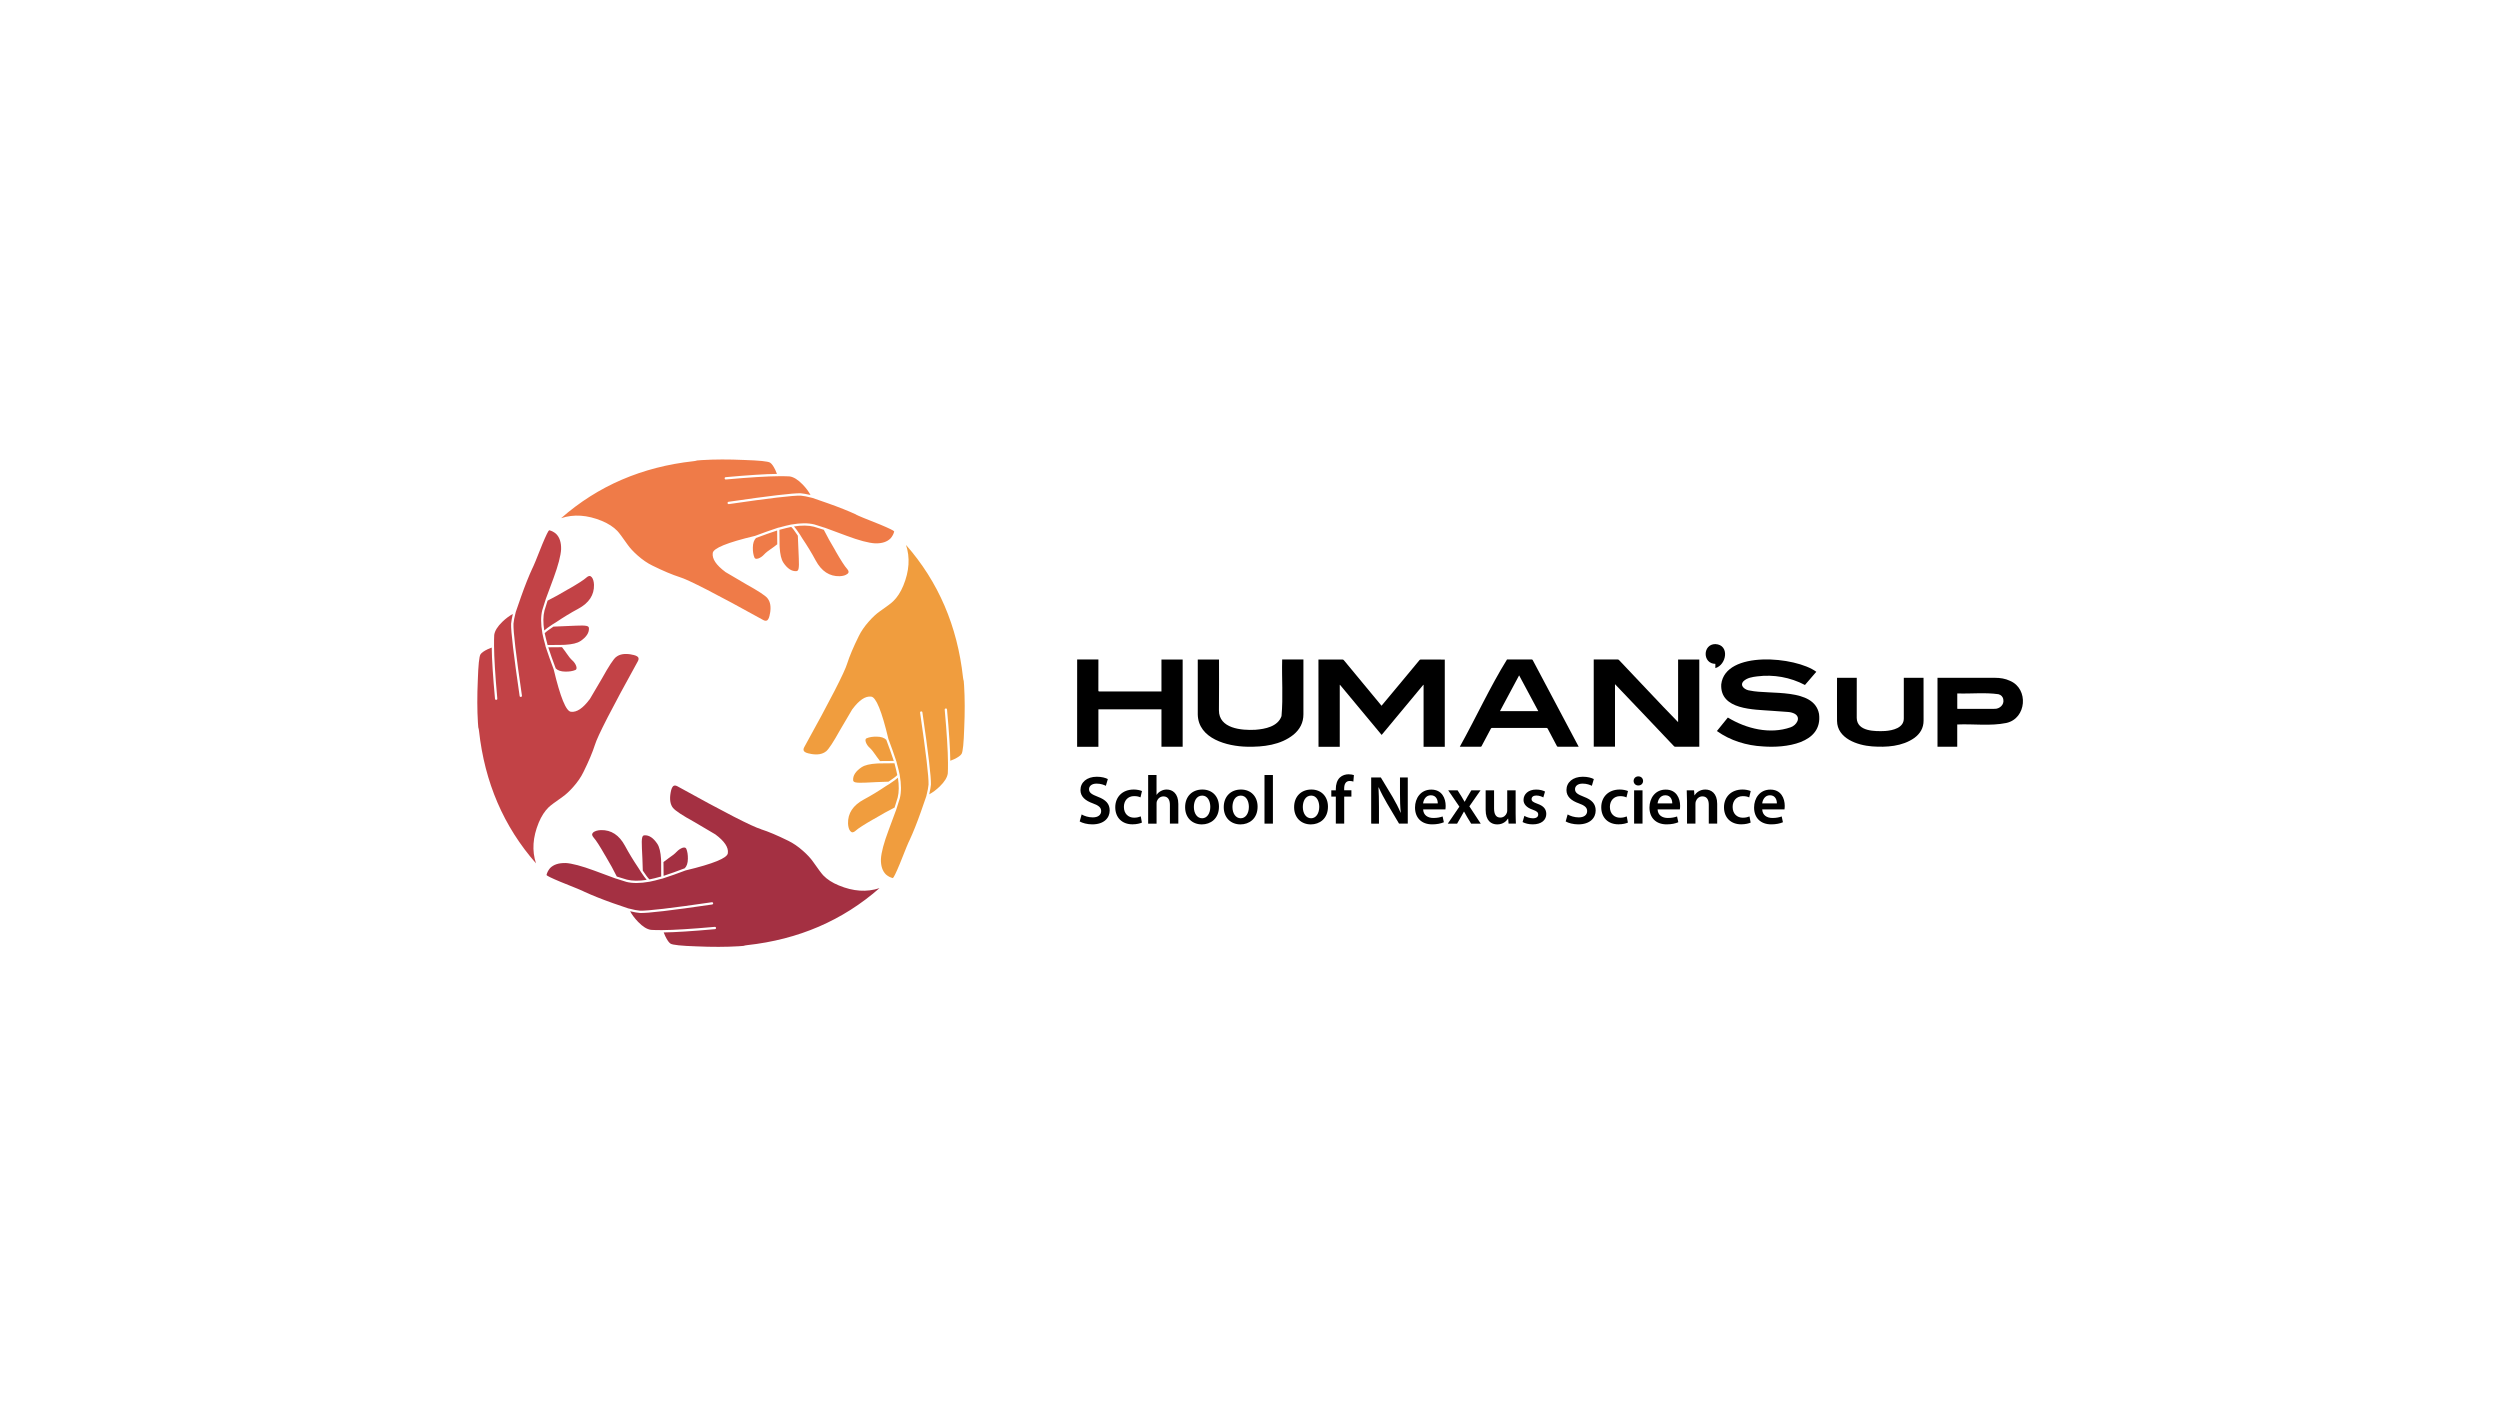 <?xml version="1.0" encoding="utf-8"?>
<!-- Generator: Adobe Illustrator 26.0.1, SVG Export Plug-In . SVG Version: 6.00 Build 0)  -->
<svg version="1.1" id="Layer_1" xmlns="http://www.w3.org/2000/svg" xmlns:xlink="http://www.w3.org/1999/xlink" x="0px" y="0px"
	 viewBox="0 0 680.31 382.68" style="enable-background:new 0 0 680.31 382.68;" xml:space="preserve">
<style type="text/css">
	.st0{fill:#A43042;}
	.st1{fill:#C24246;}
	.st2{fill:#EF7B48;}
	.st3{fill:#F09D3E;}
</style>
<g>
	<g>
		<g transform="matrix( 1, 0, 0, 1, 0,0) ">
			<g>
				<g id="Layer0_0_FILL">
					<path class="st0" d="M184.12,231.81l0-0.02c-0.38,0.45-1.14,1.06-2.28,1.82l0.02,0l-1.31,0.97c0.02,0.79,0.03,2.04,0.03,3.76
						c1.76-0.58,3.67-1.26,5.75-2.06c0.56-0.55,0.85-1.42,0.86-2.59c0.02-1.07-0.13-1.98-0.43-2.73c0,0-0.01,0-0.02-0.01
						c-0.14-0.32-0.48-0.4-1.03-0.24l0,0C185.12,230.94,184.59,231.3,184.12,231.81 M178.88,229.64L178.88,229.64
						c-1.09-1.64-2.27-2.42-3.53-2.33c0,0-0.01,0-0.02,0c-0.29,0.02-0.49,0.24-0.58,0.64l0-0.02c-0.12,0.56-0.14,1.52-0.07,2.87
						c0.1,1.78,0.18,3.82,0.24,6.12c0.87,1.31,1.48,2.11,1.82,2.39c0.95-0.19,1.94-0.44,2.99-0.74c0.02,0,0.05,0,0.06-0.01
						c0.05-0.01,0.09-0.02,0.14-0.03c0-1.93,0-3.29-0.02-4.08l0-0.02c0-0.26,0-0.46-0.02-0.59l0-0.02
						C179.77,231.86,179.43,230.46,178.88,229.64 M163.55,225.89l-0.02,0c-0.92,0.04-1.61,0.25-2.08,0.61l0,0
						c-0.21,0.2-0.32,0.4-0.33,0.62c0.03,0.24,0.17,0.51,0.42,0.8l0,0c0.64,0.7,1.7,2.34,3.16,4.91l0-0.02
						c1.3,2.18,2.35,4.09,3.15,5.72c1.29,0.41,2.2,0.69,2.75,0.84l0,0c1.48,0.37,3.27,0.39,5.38,0.06c-0.4-0.45-0.94-1.2-1.63-2.24
						c-0.01-0.01-0.01-0.03-0.02-0.05c-0.16-0.29-0.36-0.6-0.58-0.92c-1.38-2.05-2.61-4.07-3.68-6.06
						C168.5,227.25,166.32,225.82,163.55,225.89 M153.89,234.84l0,0.02c-1.85-0.05-3.25,0.41-4.2,1.37
						c-0.5,0.59-0.82,1.22-0.97,1.87c0.09,0.23,1.36,0.85,3.81,1.87c3.9,1.55,6.09,2.46,6.56,2.73c0.01,0,0.03,0.01,0.03,0.01
						c2.03,0.94,4.58,1.96,7.64,3.05c1.61,0.56,3.01,1.04,4.18,1.43c0.03,0.01,0.05,0.02,0.07,0.02l0.02,0
						c1.37,0.36,2.42,0.56,3.15,0.61l0,0c2.01,0.07,8.52-0.69,19.53-2.3c0.09-0.01,0.17,0.01,0.23,0.05
						c0.08,0.06,0.12,0.13,0.13,0.21c0.01,0.09-0.01,0.17-0.07,0.23c-0.05,0.08-0.12,0.12-0.21,0.13
						c-11.08,1.62-17.62,2.39-19.64,2.31l-0.02-0.01c-0.64-0.04-1.53-0.2-2.66-0.47c0.52,0.96,1.24,1.92,2.16,2.88
						c1.27,1.32,2.45,2.05,3.54,2.19l-0.02,0c0.72,0.05,1.72,0.07,2.98,0.07l0.02,0c3.13-0.02,7.92-0.31,14.36-0.89
						c0.09-0.01,0.17,0.01,0.23,0.07c0.07,0.06,0.11,0.13,0.12,0.21c0.01,0.09-0.01,0.17-0.07,0.23c-0.06,0.07-0.13,0.11-0.23,0.12
						c-6.16,0.55-10.8,0.85-13.95,0.89l0.47,1.11l0-0.02c0.49,1.02,0.95,1.67,1.39,1.96c0.59,0.36,2.94,0.61,7.06,0.74
						c4.24,0.19,8.06,0.18,11.47-0.03l0,0c0.44-0.02,0.88-0.05,1.31-0.1c0.33-0.1,0.66-0.17,0.99-0.2
						c14-1.53,26.01-6.71,36.04-15.52c-3.44,1.15-7.14,0.91-11.09-0.74c-1.75-0.72-3.15-1.62-4.21-2.72
						c-0.46-0.48-1.39-1.73-2.81-3.76c-0.64-0.91-1.54-1.88-2.69-2.9c-1.35-1.2-2.7-2.12-4.04-2.77c-2.93-1.44-5.4-2.49-7.41-3.13
						l0-0.02c-2.35-0.69-9.94-4.58-22.76-11.68c-0.46-0.25-0.83-0.26-1.12-0.04c-0.33,0.3-0.56,0.9-0.71,1.78l0,0
						c-0.33,1.83-0.11,3.22,0.67,4.19l0.02,0c0.6,0.74,2.52,2.01,5.77,3.8l0.02,0.01c3.68,2.16,5.58,3.28,5.69,3.36l0,0
						c2.48,1.84,3.62,3.54,3.4,5.09c-0.09,1.33-3.92,2.9-11.48,4.71c-2.25,0.85-4.31,1.58-6.2,2.19c-0.02,0.01-0.06,0.02-0.09,0.03
						c-0.16,0.05-0.31,0.08-0.43,0.1c-1.09,0.31-2.14,0.57-3.13,0.77l-0.02,0c0,0-0.01,0-0.02,0c-2.48,0.44-4.57,0.46-6.26,0.03
						l-0.02-0.01c-0.56-0.15-1.5-0.45-2.85-0.9c-0.02,0-0.04,0-0.06-0.01c-1.5-0.56-3.44-1.27-5.83-2.16
						C158.28,235.65,155.67,234.95,153.89,234.84z"/>
				</g>
			</g>
		</g>
		<g transform="matrix( 1, 0, 0, 1, 0,0) ">
			<g>
				<g id="Layer0_1_FILL">
					<path class="st1" d="M153.91,177.43l0.02,0l-0.99-1.31c-0.77,0.01-2.02,0.02-3.75,0.03c0.57,1.76,1.26,3.68,2.04,5.75
						c0.56,0.56,1.42,0.85,2.59,0.86c1.08,0.02,1.99-0.12,2.73-0.43l0.02,0c0.33-0.15,0.41-0.5,0.24-1.03l0-0.02
						c-0.21-0.6-0.57-1.13-1.08-1.58C155.29,179.32,154.68,178.57,153.91,177.43 M150.61,170.52c-1.3,0.86-2.1,1.46-2.38,1.8
						c0.2,0.94,0.44,1.94,0.73,3c0.01,0.01,0.02,0.02,0.02,0.05c0.01,0.05,0.01,0.1,0.02,0.16c1.94-0.01,3.3-0.02,4.1-0.04l0.02,0
						c0.27,0,0.46,0,0.59-0.02l0.02,0c1.98-0.12,3.37-0.45,4.18-1l0.02,0c1.64-1.1,2.41-2.28,2.33-3.53c0-0.01,0-0.02,0-0.03
						c-0.02-0.29-0.23-0.49-0.64-0.58c-0.55-0.12-1.5-0.14-2.85-0.07C154.97,170.36,152.92,170.44,150.61,170.52 M149.01,163.45
						c-0.41,1.27-0.7,2.19-0.86,2.75l0.01-0.02c-0.37,1.48-0.39,3.28-0.06,5.39c0.45-0.41,1.2-0.96,2.23-1.64
						c0.01-0.01,0.02-0.02,0.03-0.02c0.3-0.16,0.61-0.35,0.92-0.56c2.06-1.39,4.08-2.62,6.06-3.68c2.94-1.58,4.38-3.76,4.3-6.54
						c-0.04-0.93-0.25-1.63-0.63-2.09l0,0.02c-0.18-0.22-0.39-0.33-0.61-0.33c-0.24,0.02-0.51,0.15-0.8,0.41l-0.01,0.02
						c-0.69,0.63-2.33,1.68-4.9,3.16l0-0.02C152.55,161.57,150.65,162.63,149.01,163.45 M152.69,149.46l0,0.02
						c0.05-1.86-0.41-3.27-1.38-4.22c-0.58-0.5-1.21-0.82-1.87-0.97c-0.21,0.09-0.84,1.36-1.87,3.83c-1.53,3.9-2.44,6.08-2.71,6.56
						l-0.01,0.02c-0.94,2.03-1.96,4.58-3.05,7.66c-0.57,1.6-1.05,2.99-1.45,4.18c0,0.01,0,0.03-0.01,0.05l-0.01,0.02
						c-0.35,1.37-0.55,2.43-0.61,3.17l0.01-0.02c-0.08,2.01,0.69,8.53,2.3,19.55c0.01,0.08-0.01,0.16-0.07,0.23
						c-0.05,0.07-0.12,0.11-0.21,0.12c-0.08,0.01-0.16-0.01-0.23-0.05c-0.07-0.06-0.11-0.13-0.12-0.21
						c-1.62-11.09-2.39-17.65-2.32-19.66c0.06-0.65,0.21-1.54,0.47-2.66c-0.95,0.51-1.91,1.22-2.86,2.14
						c-1.32,1.28-2.05,2.47-2.2,3.56l0-0.02c-0.04,0.71-0.06,1.71-0.05,2.98c0.02,3.13,0.31,7.93,0.89,14.38
						c0.01,0.08-0.01,0.16-0.07,0.23c-0.06,0.06-0.13,0.09-0.23,0.1c-0.08,0.01-0.16-0.01-0.23-0.07c-0.06-0.06-0.09-0.13-0.1-0.21
						c-0.56-6.17-0.86-10.82-0.89-13.95l-1.13,0.46l0.02,0c-1.01,0.48-1.66,0.95-1.96,1.41c-0.35,0.58-0.59,2.92-0.72,7.04
						c-0.19,4.24-0.18,8.06,0.03,11.47l0,0.02c0.02,0.43,0.05,0.87,0.1,1.31c0.1,0.32,0.17,0.64,0.2,0.98
						c1.54,13.99,6.7,26.01,15.51,36.04c-1.14-3.43-0.89-7.13,0.74-11.09c0.73-1.75,1.64-3.16,2.73-4.21
						c0.48-0.46,1.73-1.39,3.76-2.81c0.91-0.64,1.88-1.54,2.9-2.69c1.2-1.35,2.12-2.7,2.77-4.04c1.45-2.93,2.49-5.41,3.13-7.41
						c0.7-2.35,4.59-9.94,11.68-22.75c0.26-0.46,0.27-0.84,0.05-1.13c-0.3-0.33-0.9-0.56-1.79-0.69l0-0.02
						c-1.82-0.33-3.21-0.1-4.17,0.68l-0.02,0c-0.73,0.6-1.99,2.53-3.8,5.79c-2.16,3.68-3.28,5.58-3.36,5.71l-0.02,0
						c-1.84,2.47-3.53,3.6-5.09,3.4c-1.32-0.1-2.89-3.93-4.69-11.5c-0.85-2.25-1.58-4.31-2.19-6.18c-0.01-0.03-0.02-0.06-0.03-0.09
						c-0.05-0.17-0.08-0.32-0.1-0.45c-0.31-1.1-0.57-2.14-0.77-3.11l0-0.02c0-0.01,0-0.02,0-0.03c-0.44-2.48-0.45-4.57-0.03-6.26
						c0.16-0.57,0.46-1.52,0.9-2.85c0.01-0.03,0.01-0.06,0.02-0.08c0.56-1.5,1.27-3.44,2.16-5.83
						C151.9,153.85,152.59,151.25,152.69,149.46z"/>
				</g>
			</g>
		</g>
		<g transform="matrix( 1, 0, 0, 1, 0,0) ">
			<g>
				<g id="Layer0_2_FILL">
					<path class="st2" d="M207.92,150.9c0.39-0.44,1.15-1.05,2.28-1.82l0,0.02l1.31-0.99c-0.01-0.77-0.02-2.02-0.03-3.75
						c-1.76,0.57-3.68,1.26-5.75,2.04c-0.56,0.56-0.85,1.42-0.86,2.59c-0.02,1.08,0.12,1.99,0.43,2.73l0,0.02
						c0.15,0.33,0.5,0.41,1.03,0.24l0.02,0C206.94,151.76,207.47,151.4,207.92,150.9 M217.11,145.77c-0.86-1.3-1.46-2.1-1.8-2.38
						c-0.94,0.2-1.94,0.44-3,0.73c-0.01,0.01-0.02,0.02-0.05,0.02c-0.05,0.01-0.1,0.01-0.16,0.02c0.01,1.94,0.02,3.3,0.04,4.1
						l0,0.02c0,0.27,0,0.46,0.02,0.59l0,0.02c0.12,1.98,0.45,3.37,1,4.18l0,0.02c1.1,1.64,2.28,2.41,3.53,2.33c0.01,0,0.02,0,0.03,0
						c0.29-0.02,0.49-0.23,0.58-0.64c0.12-0.55,0.14-1.5,0.07-2.85C217.27,150.13,217.19,148.09,217.11,145.77 M230.59,156.2
						c0.22-0.18,0.33-0.39,0.33-0.61c-0.02-0.24-0.15-0.51-0.41-0.8l-0.02-0.01c-0.63-0.69-1.68-2.33-3.16-4.9l0.02,0
						c-1.3-2.17-2.35-4.07-3.17-5.71c-1.27-0.41-2.19-0.7-2.75-0.86l0.02,0.01c-1.48-0.37-3.28-0.39-5.39-0.06
						c0.41,0.45,0.96,1.2,1.64,2.23c0.01,0.01,0.02,0.02,0.02,0.03c0.16,0.3,0.35,0.61,0.56,0.92c1.39,2.06,2.62,4.08,3.68,6.06
						c1.58,2.94,3.76,4.38,6.54,4.3c0.93-0.04,1.63-0.25,2.09-0.63L230.59,156.2 M232.94,140c-2.03-0.94-4.58-1.96-7.66-3.05
						c-1.6-0.57-2.99-1.05-4.18-1.45c-0.01,0-0.03,0-0.05-0.01l-0.02-0.01c-1.37-0.35-2.43-0.55-3.17-0.61l0.02,0.01
						c-2.01-0.08-8.53,0.69-19.55,2.3c-0.08,0.01-0.16-0.01-0.23-0.07c-0.07-0.05-0.11-0.12-0.12-0.21
						c-0.01-0.08,0.01-0.16,0.05-0.23c0.06-0.07,0.13-0.11,0.21-0.12c11.09-1.62,17.65-2.39,19.66-2.32
						c0.65,0.06,1.54,0.21,2.66,0.47c-0.51-0.95-1.22-1.91-2.14-2.86c-1.28-1.32-2.47-2.05-3.56-2.2l0.02,0
						c-0.71-0.04-1.71-0.06-2.98-0.05c-3.13,0.02-7.93,0.31-14.38,0.89c-0.08,0.01-0.16-0.01-0.23-0.07
						c-0.06-0.06-0.09-0.13-0.1-0.23c-0.01-0.08,0.01-0.16,0.07-0.23c0.06-0.06,0.13-0.09,0.21-0.1c6.17-0.56,10.82-0.86,13.95-0.89
						l-0.46-1.13l0,0.02c-0.48-1.01-0.95-1.66-1.41-1.96c-0.58-0.35-2.92-0.59-7.04-0.72c-4.24-0.19-8.06-0.18-11.47,0.03l-0.02,0
						c-0.43,0.02-0.87,0.05-1.31,0.1c-0.32,0.1-0.64,0.17-0.98,0.2c-13.99,1.54-26.01,6.7-36.04,15.51
						c3.43-1.14,7.13-0.89,11.09,0.74c1.75,0.73,3.16,1.64,4.21,2.73c0.46,0.48,1.39,1.73,2.81,3.76c0.64,0.91,1.54,1.88,2.69,2.9
						c1.35,1.2,2.7,2.12,4.04,2.77c2.93,1.45,5.41,2.49,7.41,3.13c2.35,0.7,9.94,4.59,22.75,11.68c0.46,0.26,0.84,0.27,1.13,0.05
						c0.33-0.3,0.56-0.9,0.69-1.79l0.02,0c0.33-1.82,0.1-3.21-0.68-4.17l0-0.02c-0.6-0.73-2.53-1.99-5.79-3.8
						c-3.68-2.16-5.58-3.28-5.71-3.36l0-0.02c-2.47-1.84-3.6-3.53-3.4-5.09c0.1-1.32,3.93-2.89,11.5-4.69
						c2.25-0.85,4.31-1.58,6.18-2.19c0.03-0.01,0.06-0.02,0.09-0.03c0.17-0.05,0.32-0.08,0.45-0.1c1.1-0.31,2.14-0.57,3.11-0.77
						l0.02,0c0.01,0,0.02,0,0.03,0c2.48-0.44,4.57-0.45,6.26-0.03c0.57,0.16,1.52,0.46,2.85,0.9c0.03,0.01,0.06,0.01,0.08,0.02
						c1.5,0.56,3.44,1.27,5.83,2.16c3.41,1.28,6.02,1.97,7.81,2.07c1.85,0.05,3.25-0.41,4.2-1.38c0.5-0.58,0.82-1.21,0.97-1.87
						c-0.09-0.21-1.36-0.84-3.83-1.87c-3.9-1.53-6.08-2.44-6.56-2.71L232.94,140z"/>
				</g>
			</g>
		</g>
		<g transform="matrix( 1, 0, 0, 1, 0,0) ">
			<g>
				<g id="Layer0_3_FILL">
					<path class="st3" d="M242.05,213.32c-0.3,0.16-0.61,0.35-0.92,0.56c-2.06,1.39-4.08,2.62-6.06,3.68
						c-2.94,1.58-4.38,3.76-4.3,6.54c0.04,0.93,0.25,1.63,0.63,2.09l0-0.02c0.18,0.22,0.39,0.33,0.61,0.33
						c0.24-0.02,0.51-0.15,0.8-0.41l0.01-0.02c0.69-0.63,2.33-1.68,4.9-3.16l0,0.02c2.17-1.3,4.07-2.35,5.71-3.17
						c0.41-1.27,0.7-2.19,0.86-2.75l-0.01,0.02c0.37-1.48,0.39-3.28,0.06-5.39c-0.45,0.41-1.2,0.96-2.24,1.64
						C242.07,213.31,242.06,213.32,242.05,213.32 M243.46,207.91c-0.01-0.01-0.02-0.02-0.02-0.05c-0.01-0.05-0.01-0.1-0.02-0.16
						c-1.94,0.01-3.3,0.02-4.1,0.04l-0.02,0c-0.27,0-0.46,0-0.59,0.02l-0.02,0c-1.98,0.12-3.37,0.45-4.18,1l-0.02,0
						c-1.64,1.1-2.41,2.28-2.33,3.53c0,0.01,0,0.02,0,0.03c0.02,0.29,0.23,0.49,0.64,0.58c0.55,0.12,1.5,0.14,2.85,0.07
						c1.78-0.1,3.82-0.19,6.14-0.26c1.3-0.86,2.1-1.46,2.38-1.8C243.98,209.97,243.74,208.97,243.46,207.91 M235.6,201.93
						c0.21,0.6,0.57,1.13,1.08,1.58c0.44,0.39,1.05,1.15,1.82,2.28l-0.02,0l0.99,1.31c0.77-0.01,2.02-0.02,3.75-0.03
						c-0.57-1.76-1.26-3.68-2.04-5.75c-0.56-0.56-1.42-0.85-2.59-0.86c-1.08-0.02-1.99,0.12-2.73,0.43l-0.02,0
						c-0.33,0.15-0.41,0.5-0.24,1.03L235.6,201.93 M239.34,166.42c-0.91,0.64-1.88,1.54-2.9,2.69c-1.2,1.35-2.12,2.7-2.77,4.04
						c-1.45,2.93-2.49,5.41-3.13,7.41c-0.7,2.35-4.59,9.94-11.68,22.75c-0.26,0.46-0.27,0.84-0.05,1.13c0.3,0.33,0.9,0.56,1.79,0.69
						l0,0.02c1.82,0.33,3.21,0.1,4.17-0.68l0.02,0c0.73-0.6,1.99-2.53,3.8-5.79c2.16-3.68,3.28-5.58,3.36-5.71l0.02,0
						c1.84-2.47,3.53-3.6,5.09-3.4c1.32,0.1,2.89,3.93,4.69,11.5c0.85,2.25,1.58,4.31,2.19,6.18c0.01,0.03,0.02,0.06,0.03,0.09
						c0.05,0.17,0.08,0.32,0.1,0.45c0.31,1.1,0.57,2.14,0.77,3.11l0,0.02c0,0.01,0,0.02,0,0.03c0.44,2.48,0.45,4.57,0.03,6.26
						c-0.16,0.57-0.46,1.52-0.9,2.85c-0.01,0.03-0.01,0.06-0.02,0.08c-0.56,1.5-1.27,3.44-2.16,5.83c-1.28,3.41-1.97,6.02-2.07,7.81
						l0-0.02c-0.05,1.86,0.41,3.27,1.38,4.22c0.58,0.5,1.21,0.82,1.87,0.97c0.21-0.09,0.84-1.36,1.87-3.83
						c1.53-3.9,2.44-6.08,2.71-6.56l0.01-0.02c0.94-2.03,1.96-4.58,3.05-7.66c0.57-1.6,1.05-2.99,1.45-4.18c0-0.01,0-0.03,0.01-0.05
						l0.01-0.02c0.35-1.37,0.55-2.43,0.61-3.17l-0.01,0.02c0.08-2.01-0.69-8.53-2.3-19.55c-0.01-0.08,0.01-0.16,0.07-0.23
						c0.05-0.07,0.12-0.11,0.21-0.12c0.08-0.01,0.16,0.01,0.23,0.05c0.07,0.06,0.11,0.13,0.12,0.21
						c1.62,11.09,2.39,17.65,2.32,19.66c-0.06,0.65-0.21,1.54-0.47,2.66c0.95-0.51,1.91-1.22,2.86-2.14
						c1.32-1.28,2.05-2.47,2.2-3.56l0,0.02c0.04-0.71,0.06-1.71,0.05-2.98c-0.02-3.13-0.31-7.93-0.89-14.38
						c-0.01-0.08,0.01-0.16,0.07-0.23c0.06-0.06,0.13-0.09,0.23-0.1c0.08-0.01,0.16,0.01,0.23,0.07c0.06,0.06,0.09,0.13,0.1,0.21
						c0.56,6.17,0.86,10.82,0.89,13.95l1.13-0.46l-0.02,0c1.01-0.48,1.66-0.95,1.96-1.41c0.35-0.58,0.59-2.92,0.72-7.04
						c0.19-4.24,0.18-8.06-0.03-11.47l0-0.02c-0.02-0.43-0.05-0.87-0.1-1.31c-0.1-0.32-0.17-0.64-0.2-0.98
						c-1.54-13.99-6.7-26.01-15.51-36.04c1.14,3.43,0.89,7.13-0.74,11.09c-0.73,1.75-1.64,3.16-2.73,4.21
						C242.62,164.07,241.36,165.01,239.34,166.42z"/>
				</g>
			</g>
		</g>
	</g>
	<g>
		<path d="M293.12,179.46c1.91,0,3.83,0,5.78,0c0,2.8,0,5.6-0.01,8.41c0,0.24,0.07,0.29,0.3,0.29c5.62-0.01,11.25,0,16.87,0
			c0-2.91,0-5.79,0-8.68c1.94,0,3.85,0,5.77,0c0,7.91,0,15.82,0,23.73c-1.92,0-3.83,0-5.77,0c0-3.39,0-6.78,0-10.18
			c-5.73,0-11.43,0-17.16,0c0,3.39,0,6.78,0,10.19c-1.95,0-3.87,0-5.79,0C293.12,195.3,293.12,187.38,293.12,179.46z"/>
		<path d="M358.78,179.47c2.17,0,4.33,0,6.5,0c0.17,0,0.29,0.04,0.41,0.18c3.42,4.14,6.83,8.26,10.26,12.4
			c3.49-4.1,6.87-8.31,10.34-12.43c0.06-0.07,0.18-0.14,0.27-0.14c2.2,0.01,4.4-0.03,6.6,0.01c0,7.91,0,15.82,0,23.73
			c-1.92,0-3.83,0-5.77,0c0-5.62,0-11.23,0-16.84c-0.02-0.01-0.05-0.02-0.07-0.03c-3.77,4.54-7.55,9.08-11.34,13.64
			c-3.79-4.56-7.57-9.1-11.34-13.64c-0.02,0.01-0.04,0.02-0.06,0.03c0,5.61,0,11.22,0,16.85c-1.94,0-3.85,0-5.78,0
			C358.78,195.31,358.78,187.41,358.78,179.47z"/>
		<path d="M494.26,182.81c-1.04,1.21-2.08,2.41-3.09,3.59c-3.99-2.1-8.52-2.91-13-2.34c-1.31,0.16-2.77,0.38-3.75,1.34
			c-1.14,1.28,0.57,2.42,1.79,2.52c5.4,1.17,17.44-0.82,18.79,6.35c1.06,8.13-9.28,9.32-15.25,8.85c-4.46-0.23-8.9-1.58-12.54-4.19
			c0.99-1.22,1.99-2.44,2.98-3.67c5.01,3.05,11.45,4.64,17.12,2.64c1.52-0.52,2.9-2.58,1.1-3.65c-0.54-0.29-1.14-0.45-1.74-0.5
			c-1.48-0.13-2.96-0.24-4.44-0.32c-4.96-0.39-14.2-0.2-13.84-7.2C469.47,176.89,488.71,178.67,494.26,182.81z"/>
		<path d="M433.69,179.45c2.16,0,4.32,0,6.48,0c0.17,0,0.29,0.05,0.42,0.18c5.37,5.61,10.63,11.34,16.06,16.88
			c0-5.73,0-11.37,0-17.04c1.93,0,3.84,0,5.77,0c0,7.9,0,15.81,0,23.73c-2.18,0.03-4.35,0-6.53,0.01c-0.16,0-0.26-0.05-0.37-0.16
			c-5.35-5.62-10.66-11.28-16.04-16.87c0,5.71,0,11.35,0,17.01c-1.94,0-3.85,0-5.78,0C433.69,195.3,433.69,187.39,433.69,179.45z"/>
		<path d="M348.91,179.46c1.94,0,3.84,0,5.78,0c0,5.19-0.01,9.7,0,14.9c0.01,2.29-0.95,4.09-2.66,5.53
			c-3.52,2.86-8.28,3.4-12.66,3.31c-5.42-0.1-13.28-2.17-13.43-8.75c0-5.22,0-9.76,0-14.98c1.93,0,3.84,0,5.78,0
			c0,4.83,0.04,8.98-0.02,13.81c-0.03,4.98,6.14,5.52,9.91,5.31c2.66-0.2,6.13-0.87,7.12-3.72
			C349.2,189.55,348.77,184.81,348.91,179.46z"/>
		<path d="M429.6,203.21c-1.91,0.01-3.74-0.01-5.61,0c-0.17,0-0.25-0.05-0.33-0.2c-0.83-1.57-1.67-3.13-2.49-4.71
			c-0.09-0.17-0.18-0.22-0.37-0.22c-4.91,0.01-9.82,0.01-14.74,0c-0.19,0-0.28,0.06-0.37,0.22c-0.83,1.58-1.67,3.15-2.51,4.73
			c-0.06,0.11-0.12,0.18-0.27,0.18c-1.89-0.01-3.77,0.01-5.66-0.01c4.35-7.81,8.22-16.28,12.85-23.75c2.23,0,4.46,0.01,6.68,0
			c0.17,0,0.25,0.06,0.33,0.21C421.27,187.51,425.45,195.35,429.6,203.21z M413.39,183.78c-1.75,3.27-3.47,6.49-5.21,9.73
			c3.5,0,6.94,0,10.42,0C416.86,190.27,415.14,187.05,413.39,183.78z"/>
		<path d="M527.24,184.45c5.22,0,10.45,0,15.67,0c1.41,0,2.78,0.21,4.06,0.82c5.15,2.17,4.51,10.27-1.01,11.47
			c-4.36,0.89-8.91,0.21-13.35,0.41c0,2.03,0,4.03,0,6.06c-1.8,0-3.58,0-5.37,0C527.24,196.97,527.24,190.73,527.24,184.45z
			 M532.62,192.89c3.4,0.03,6.79,0,10.19,0c1.35,0.03,2.63-1.14,2.34-2.54c-0.11-0.77-0.61-1.24-1.32-1.44
			c-3.69-0.52-7.49-0.08-11.21-0.21C532.62,190.11,532.62,191.49,532.62,192.89z"/>
		<path d="M499.9,184.45c1.79,0,3.57,0,5.37,0c0,3.83,0.02,7.08-0.01,10.91c0.06,3.73,5.04,3.69,7.76,3.56
			c2.06-0.15,5.08-0.84,5.05-3.42c-0.01-3.88,0-7.17,0-11.05c1.8,0,3.57,0,5.37,0c0.03,4.08,0,7.58,0.01,11.65
			c0,2.02-0.93,3.54-2.51,4.71c-3.31,2.33-7.59,2.58-11.5,2.3c-4-0.3-9.49-2.16-9.54-6.94C499.9,192.08,499.87,188.56,499.9,184.45z
			"/>
		<path d="M466.79,175.27c-3.52,0.02-3.52,5.37,0,5.38v1.16C469.87,180.93,470.74,175.46,466.79,175.27z"/>
	</g>
	<g>
		<path d="M294.34,221.63c0.73,0.43,1.86,0.8,3.04,0.8c1.45,0,2.27-0.69,2.27-1.71c0-0.95-0.63-1.51-2.22-2.09
			c-2.09-0.74-3.41-1.84-3.41-3.65c0-2.07,1.71-3.61,4.45-3.61c1.36,0,2.35,0.3,3,0.63l-0.54,1.84c-0.47-0.24-1.34-0.6-2.51-0.6
			c-1.45,0-2.07,0.76-2.07,1.51c0,0.97,0.73,1.42,2.4,2.07c2.18,0.82,3.22,1.92,3.22,3.73c0,2.03-1.53,3.78-4.75,3.78
			c-1.34,0-2.72-0.37-3.41-0.8L294.34,221.63z"/>
		<path d="M310.74,223.85c-0.48,0.22-1.43,0.47-2.57,0.47c-2.83,0-4.68-1.83-4.68-4.64c0-2.72,1.86-4.83,5.05-4.83
			c0.84,0,1.7,0.19,2.22,0.41l-0.41,1.73c-0.37-0.19-0.91-0.35-1.73-0.35c-1.75,0-2.79,1.29-2.78,2.94c0,1.86,1.21,2.93,2.78,2.93
			c0.78,0,1.36-0.17,1.81-0.35L310.74,223.85z"/>
		<path d="M312.43,210.9h2.29v5.38h0.04c0.28-0.43,0.67-0.78,1.14-1.02c0.47-0.26,1.01-0.41,1.58-0.41c1.55,0,3.17,1.02,3.17,3.93
			v5.35h-2.29v-5.1c0-1.3-0.48-2.31-1.75-2.31c-0.89,0-1.53,0.6-1.79,1.29c-0.07,0.21-0.09,0.45-0.09,0.69v5.44h-2.29V210.9z"/>
		<path d="M331.71,219.51c0,3.34-2.35,4.83-4.66,4.83c-2.55,0-4.55-1.75-4.55-4.68c0-2.98,1.96-4.81,4.69-4.81
			C329.91,214.85,331.71,216.75,331.71,219.51z M324.88,219.6c0,1.75,0.88,3.07,2.25,3.07c1.3,0,2.22-1.27,2.22-3.11
			c0-1.42-0.63-3.06-2.2-3.06C325.53,216.51,324.88,218.09,324.88,219.6z"/>
		<path d="M342.22,219.51c0,3.34-2.35,4.83-4.66,4.83c-2.55,0-4.55-1.75-4.55-4.68c0-2.98,1.96-4.81,4.69-4.81
			C340.41,214.85,342.22,216.75,342.22,219.51z M335.38,219.6c0,1.75,0.88,3.07,2.25,3.07c1.3,0,2.22-1.27,2.22-3.11
			c0-1.42-0.63-3.06-2.2-3.06C336.04,216.51,335.38,218.09,335.38,219.6z"/>
		<path d="M344.1,210.9h2.29v13.23h-2.29V210.9z"/>
		<path d="M361.37,219.51c0,3.34-2.35,4.83-4.66,4.83c-2.55,0-4.55-1.75-4.55-4.68c0-2.98,1.96-4.81,4.7-4.81
			C359.56,214.85,361.37,216.75,361.37,219.51z M354.53,219.6c0,1.75,0.88,3.07,2.25,3.07c1.3,0,2.22-1.27,2.22-3.11
			c0-1.42-0.63-3.06-2.2-3.06C355.19,216.51,354.53,218.09,354.53,219.6z"/>
		<path d="M363.51,224.13v-7.36h-1.23v-1.71h1.23v-0.39c0-1.17,0.32-2.35,1.1-3.09c0.67-0.63,1.57-0.88,2.37-0.88
			c0.61,0,1.1,0.11,1.45,0.22l-0.15,1.77c-0.26-0.09-0.56-0.17-0.99-0.17c-1.14,0-1.51,0.95-1.51,2.07v0.47h1.97v1.71h-1.96v7.36
			H363.51z"/>
		<path d="M373.13,224.13v-12.56h2.63l3.24,5.38c0.82,1.4,1.57,2.85,2.14,4.21h0.04c-0.17-1.68-0.21-3.3-0.21-5.22v-4.38h2.12v12.56
			h-2.38l-3.28-5.53c-0.8-1.38-1.62-2.91-2.24-4.32l-0.07,0.02c0.09,1.62,0.13,3.28,0.13,5.35v4.49H373.13z"/>
		<path d="M387.27,220.24c0.06,1.64,1.32,2.35,2.79,2.35c1.06,0,1.81-0.17,2.51-0.41l0.34,1.57c-0.78,0.34-1.86,0.58-3.17,0.58
			c-2.94,0-4.68-1.81-4.68-4.58c0-2.51,1.53-4.88,4.43-4.88c2.94,0,3.91,2.42,3.91,4.42c0,0.43-0.04,0.76-0.07,0.97H387.27z
			 M391.25,218.63c0.02-0.84-0.35-2.22-1.88-2.22c-1.42,0-2.01,1.29-2.11,2.22H391.25z"/>
		<path d="M396.64,215.06l1.08,1.71c0.3,0.48,0.56,0.93,0.82,1.4h0.04c0.26-0.5,0.52-0.97,0.8-1.43l1.01-1.68h2.5l-3.04,4.36
			l3.09,4.71h-2.61l-1.1-1.81c-0.3-0.49-0.56-0.97-0.82-1.47h-0.04c-0.26,0.52-0.54,0.97-0.82,1.47l-1.04,1.81h-2.53l3.15-4.62
			l-3.04-4.45H396.64z"/>
		<path d="M412.44,221.41c0,1.08,0.04,1.97,0.07,2.72h-1.99l-0.11-1.36h-0.06c-0.39,0.63-1.29,1.57-2.92,1.57
			c-1.64,0-3.15-0.99-3.15-3.95v-5.33h2.29v4.94c0,1.51,0.48,2.48,1.7,2.48c0.93,0,1.53-0.63,1.75-1.23
			c0.09-0.19,0.13-0.45,0.13-0.71v-5.48h2.29V221.41z"/>
		<path d="M414.82,222.01c0.5,0.32,1.49,0.67,2.31,0.67c1.01,0,1.45-0.43,1.45-1.02c0-0.62-0.37-0.91-1.49-1.32
			c-1.77-0.6-2.5-1.57-2.5-2.65c0-1.6,1.32-2.83,3.43-2.83c1.01,0,1.88,0.24,2.42,0.54l-0.47,1.6c-0.37-0.22-1.12-0.52-1.92-0.52
			c-0.82,0-1.27,0.41-1.27,0.97c0,0.58,0.43,0.84,1.58,1.27c1.66,0.58,2.4,1.42,2.42,2.76c0,1.66-1.29,2.85-3.69,2.85
			c-1.1,0-2.09-0.26-2.76-0.63L414.82,222.01z"/>
		<path d="M426.59,221.63c0.73,0.43,1.86,0.8,3.04,0.8c1.45,0,2.27-0.69,2.27-1.71c0-0.95-0.63-1.51-2.22-2.09
			c-2.09-0.74-3.41-1.84-3.41-3.65c0-2.07,1.71-3.61,4.45-3.61c1.36,0,2.35,0.3,3,0.63l-0.54,1.84c-0.47-0.24-1.34-0.6-2.51-0.6
			c-1.45,0-2.07,0.76-2.07,1.51c0,0.97,0.73,1.42,2.4,2.07c2.18,0.82,3.22,1.92,3.22,3.73c0,2.03-1.53,3.78-4.75,3.78
			c-1.34,0-2.72-0.37-3.41-0.8L426.59,221.63z"/>
		<path d="M442.99,223.85c-0.49,0.22-1.43,0.47-2.57,0.47c-2.83,0-4.68-1.83-4.68-4.64c0-2.72,1.86-4.83,5.05-4.83
			c0.84,0,1.7,0.19,2.22,0.41L442.6,217c-0.37-0.19-0.91-0.35-1.73-0.35c-1.75,0-2.79,1.29-2.78,2.94c0,1.86,1.21,2.93,2.78,2.93
			c0.78,0,1.36-0.17,1.81-0.35L442.99,223.85z"/>
		<path d="M447.12,212.52c0,0.67-0.5,1.23-1.3,1.23c-0.76,0-1.27-0.56-1.27-1.23c0-0.71,0.52-1.25,1.29-1.25
			C446.62,211.28,447.11,211.82,447.12,212.52z M444.68,224.13v-9.07h2.29v9.07H444.68z"/>
		<path d="M451.07,220.24c0.06,1.64,1.32,2.35,2.79,2.35c1.06,0,1.81-0.17,2.51-0.41l0.34,1.57c-0.78,0.34-1.86,0.58-3.17,0.58
			c-2.94,0-4.68-1.81-4.68-4.58c0-2.51,1.53-4.88,4.43-4.88c2.94,0,3.91,2.42,3.91,4.42c0,0.43-0.04,0.76-0.07,0.97H451.07z
			 M455.06,218.63c0.02-0.84-0.35-2.22-1.88-2.22c-1.42,0-2.01,1.29-2.11,2.22H455.06z"/>
		<path d="M459.07,217.76c0-1.04-0.04-1.92-0.07-2.7h1.99l0.11,1.36h0.06c0.41-0.71,1.4-1.57,2.91-1.57c1.58,0,3.22,1.02,3.22,3.89
			v5.38h-2.29v-5.12c0-1.3-0.48-2.29-1.73-2.29c-0.91,0-1.55,0.65-1.79,1.34c-0.07,0.19-0.11,0.47-0.11,0.73v5.35h-2.29V217.76z"/>
		<path d="M476.39,223.85c-0.49,0.22-1.43,0.47-2.57,0.47c-2.83,0-4.68-1.83-4.68-4.64c0-2.72,1.86-4.83,5.05-4.83
			c0.84,0,1.7,0.19,2.22,0.41L476,217c-0.37-0.19-0.91-0.35-1.73-0.35c-1.75,0-2.79,1.29-2.78,2.94c0,1.86,1.21,2.93,2.78,2.93
			c0.78,0,1.36-0.17,1.81-0.35L476.39,223.85z"/>
		<path d="M479.54,220.24c0.06,1.64,1.32,2.35,2.79,2.35c1.06,0,1.81-0.17,2.51-0.41l0.34,1.57c-0.78,0.34-1.86,0.58-3.17,0.58
			c-2.94,0-4.68-1.81-4.68-4.58c0-2.51,1.53-4.88,4.43-4.88c2.94,0,3.91,2.42,3.91,4.42c0,0.43-0.04,0.76-0.07,0.97H479.54z
			 M483.53,218.63c0.02-0.84-0.35-2.22-1.88-2.22c-1.42,0-2.01,1.29-2.11,2.22H483.53z"/>
	</g>
</g>
</svg>
